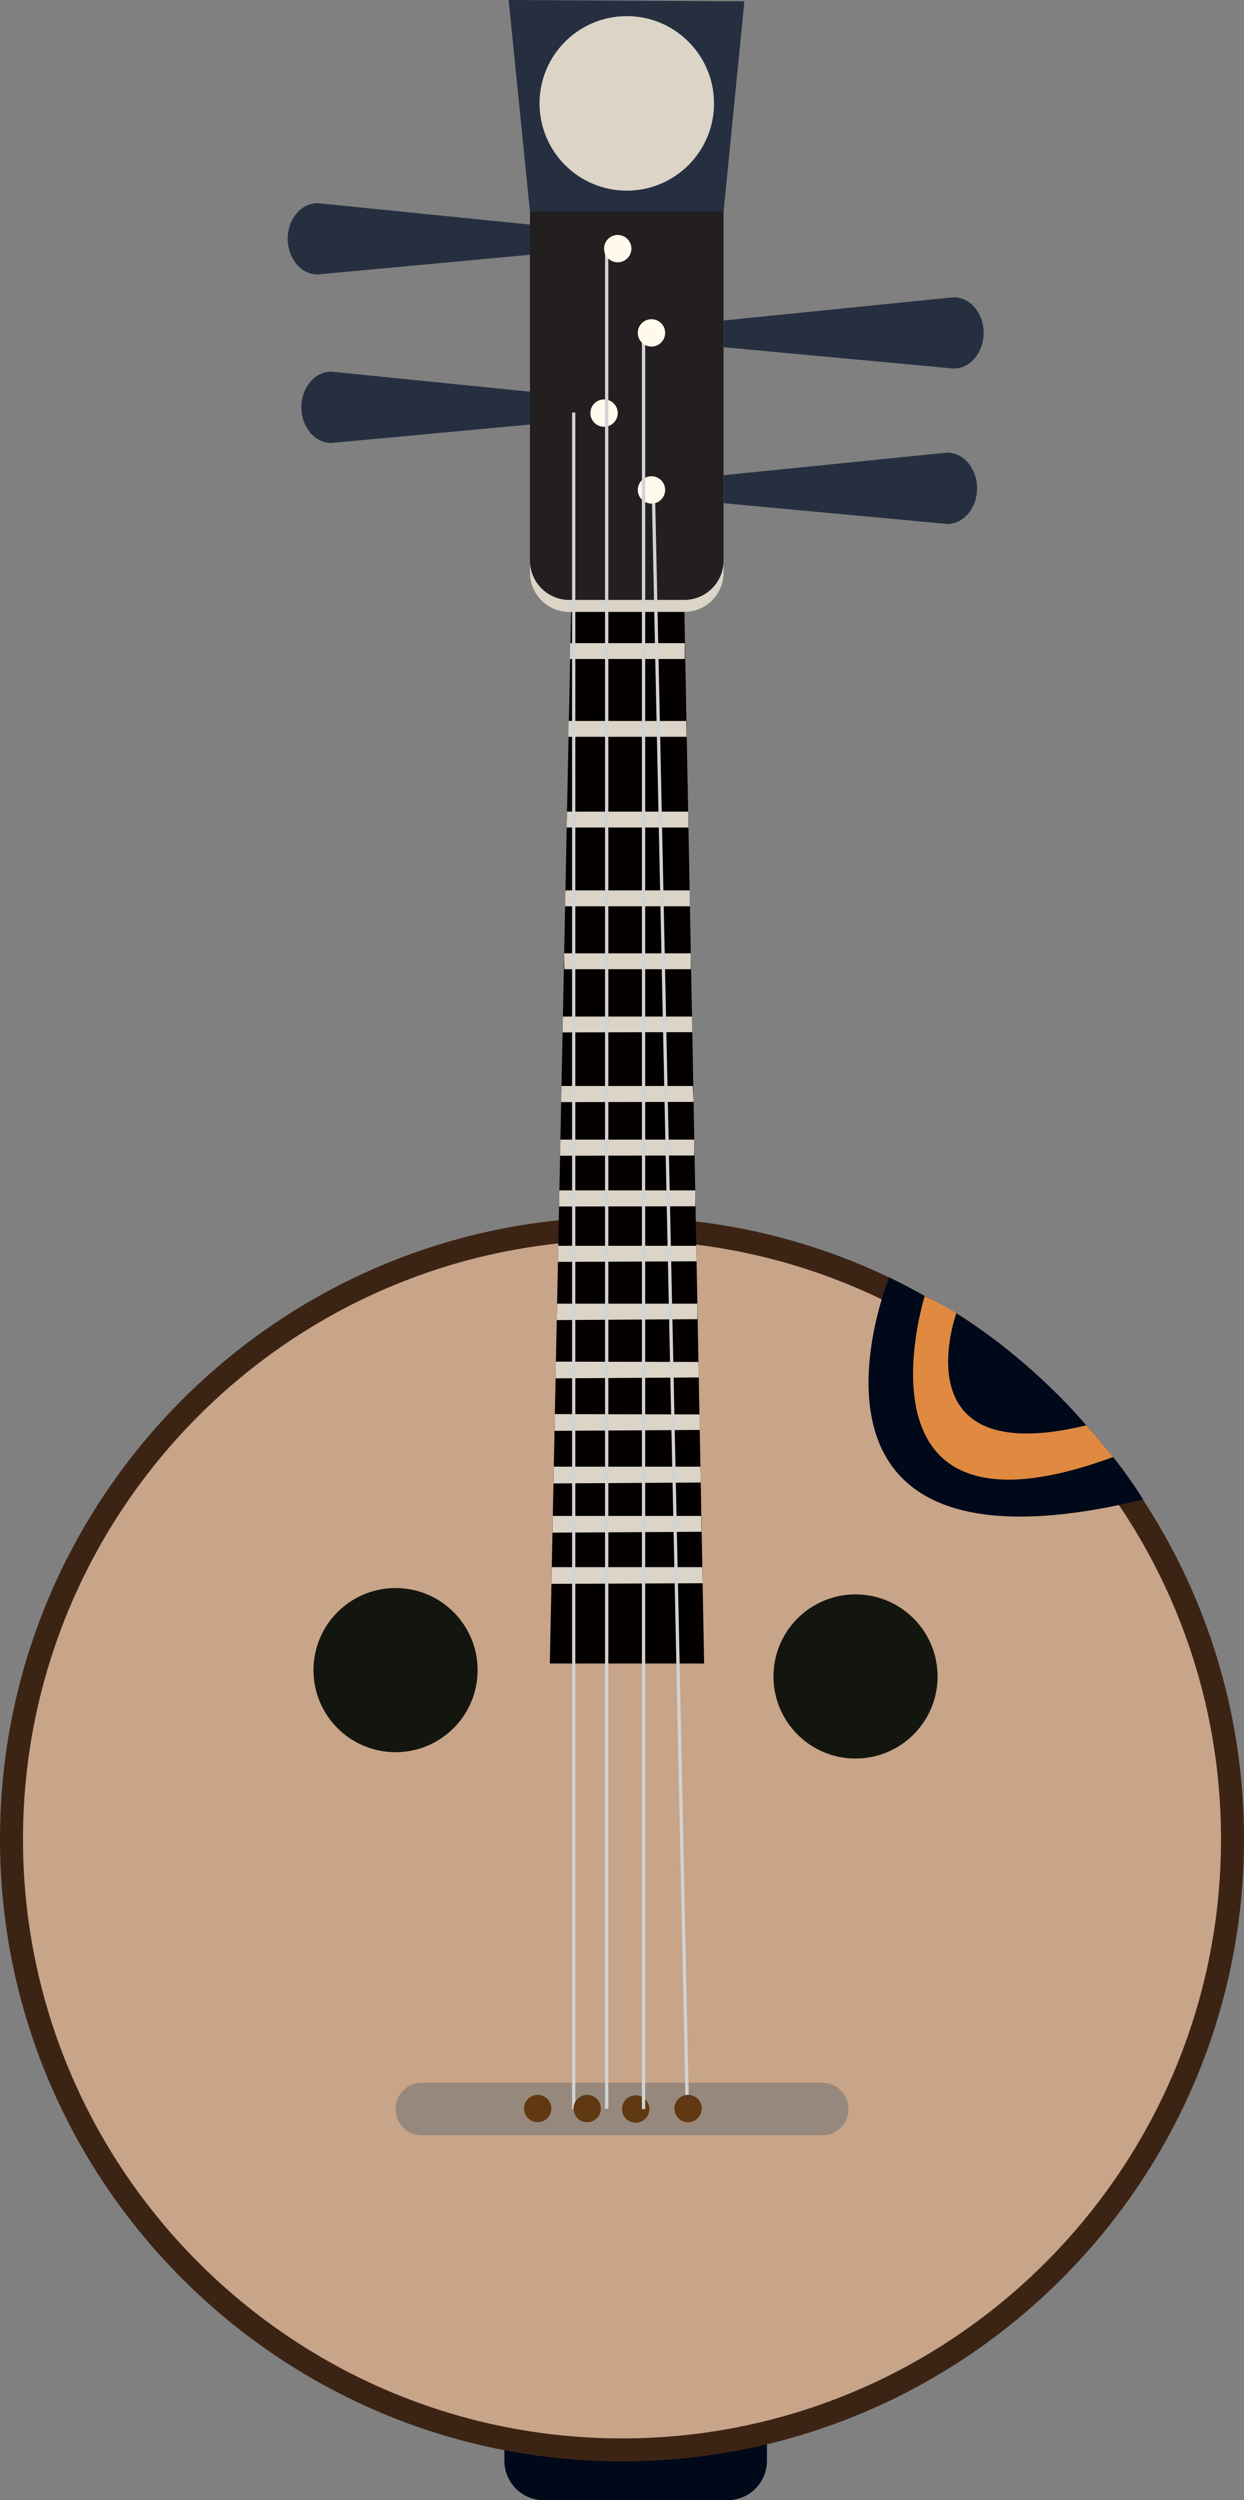 <?xml version="1.0" encoding="iso-8859-1"?>
<!-- Generator: Adobe Illustrator 17.0.0, SVG Export Plug-In . SVG Version: 6.00 Build 0)  -->
<!DOCTYPE svg PUBLIC "-//W3C//DTD SVG 1.1//EN" "http://www.w3.org/Graphics/SVG/1.1/DTD/svg11.dtd">
<svg version="1.1" id="Layer_1" xmlns="http://www.w3.org/2000/svg" xmlns:xlink="http://www.w3.org/1999/xlink" x="0px" y="0px"
	 width="41.662px" height="83.715px" viewBox="0 0 41.662 83.715" style="enable-background:new 0 0 41.662 83.715;"
	 xml:space="preserve">
<rect x="0" y="0" width="41.662" height="83.715" fill="#808080" stroke="none"/>
<g>
	<g>
		<path style="fill:#000919;" d="M25.685,82.396c0,0.729-0.591,1.318-1.319,1.318h-6.155c-0.729,0-1.319-0.59-1.319-1.318v-0.735
			c0-0.729,0.59-1.319,1.319-1.319h6.155c0.729,0,1.319,0.59,1.319,1.319V82.396z"/>
		<g>
			<circle style="fill:#C8A488;" cx="20.831" cy="61.582" r="20.446"/>
			<path style="fill:#3C2415;" d="M20.831,82.414C9.345,82.414,0,73.068,0,61.582c0-11.486,9.345-20.831,20.831-20.831
				s20.831,9.345,20.831,20.831C41.662,73.068,32.317,82.414,20.831,82.414z M20.831,41.521c-11.062,0-20.061,9-20.061,20.062
				c0,11.062,9,20.062,20.061,20.062s20.061-9,20.061-20.062C40.892,50.521,31.893,41.521,20.831,41.521z"/>
		</g>
		<path style="fill:#96887C;" d="M28.415,70.616c0,0.485-0.394,0.88-0.879,0.88h-13.41c-0.485,0-0.88-0.395-0.88-0.88l0,0
			c0-0.485,0.395-0.88,0.88-0.88h13.41C28.021,69.736,28.415,70.131,28.415,70.616L28.415,70.616z"/>
		<circle style="fill:#13160E;" cx="13.247" cy="55.921" r="2.748"/>
		<circle style="fill:#13160E;" cx="28.652" cy="56.133" r="2.748"/>
		<path style="fill:#000919;" d="M29.777,42.771c0,0-4.285,10.537,8.505,7.439C38.282,50.211,35.662,45.652,29.777,42.771z"/>
		<path style="fill:#DF8941;" d="M30.968,43.4c0,0-2.739,8.713,6.311,5.386C37.279,48.786,34.32,44.948,30.968,43.4z"/>
		<path style="fill:#000919;" d="M32.029,43.97c0,0-1.917,5.272,4.35,3.755C36.378,47.725,34.642,45.604,32.029,43.97z"/>
		<path style="fill:#252F40;" d="M31.942,9.953l-11.239,1.134l-0.015,0.209l11.254,1.045c0.553,0,1-0.534,1-1.194
			C32.943,10.487,32.495,9.953,31.942,9.953z"/>
		<path style="fill:#252F40;" d="M10.635,6.802l11.239,1.134l0.015,0.21L10.635,9.19c-0.553,0-1-0.535-1-1.194
			C9.635,7.336,10.082,6.802,10.635,6.802z"/>
		<path style="fill:#252F40;" d="M11.093,12.444l11.239,1.134l0.014,0.209l-11.253,1.046c-0.552,0-1-0.535-1-1.194
			C10.093,12.979,10.541,12.444,11.093,12.444z"/>
		<path style="fill:#252F40;" d="M31.723,15.155l-11.239,1.134l-0.015,0.21l11.254,1.045c0.552,0,1-0.535,1-1.194
			C32.722,15.69,32.275,15.155,31.723,15.155z"/>
		<polygon style="fill:#050000;" points="23.581,55.699 18.414,55.699 19.184,17.559 22.866,17.559 		"/>
		<path style="fill:#DBD4C7;" d="M24.233,19.171c0,0.729-0.59,1.318-1.319,1.318h-3.847c-0.728,0-1.319-0.59-1.319-1.318V7.189
			c0-0.728,0.59-1.318,1.319-1.318h3.847c0.729,0,1.319,0.591,1.319,1.318V19.171z"/>
		<path style="fill:#231F20;" d="M24.233,18.768c0,0.729-0.59,1.319-1.319,1.319h-3.847c-0.728,0-1.319-0.591-1.319-1.319V6.787
			c0-0.728,0.59-1.319,1.319-1.319h3.847c0.729,0,1.319,0.591,1.319,1.319V18.768z"/>
		<polygon style="fill:#252F40;" points="24.233,7.08 17.748,7.08 17.034,0 24.93,0.045 		"/>
		<circle style="fill:#DBD4C7;" cx="20.991" cy="3.462" r="2.922"/>
		<polygon style="fill:#DBD4C7;" points="22.934,22.065 19.086,22.065 19.097,21.534 22.934,21.534 		"/>
		<polygon style="fill:#DBD4C7;" points="22.993,24.671 19.033,24.671 19.044,24.139 22.982,24.139 		"/>
		<polygon style="fill:#DBD4C7;" points="23.056,27.707 18.979,27.707 18.99,27.176 23.046,27.176 		"/>
		<polygon style="fill:#DBD4C7;" points="23.106,30.346 18.926,30.346 18.936,29.813 23.096,29.813 		"/>
		<polygon style="fill:#DBD4C7;" points="23.135,32.452 18.9,32.452 18.894,31.921 23.135,31.921 		"/>
		<polygon style="fill:#DBD4C7;" points="23.184,34.559 18.841,34.568 18.851,34.037 23.175,34.037 		"/>
		<polygon style="fill:#DBD4C7;" points="23.229,36.895 18.793,36.902 18.805,36.363 23.203,36.363 		"/>
		<polygon style="fill:#DBD4C7;" points="23.252,38.689 18.757,38.697 18.769,38.158 23.252,38.158 		"/>
		<polygon style="fill:#DBD4C7;" points="23.286,40.39 18.724,40.397 18.734,39.858 23.286,39.858 		"/>
		<polygon style="fill:#DBD4C7;" points="23.328,42.232 18.685,42.252 18.697,41.713 23.319,41.713 		"/>
		<polygon style="fill:#DBD4C7;" points="23.355,44.17 18.647,44.2 18.658,43.651 23.355,43.651 		"/>
		<polygon style="fill:#DBD4C7;" points="23.401,46.121 18.607,46.151 18.618,45.592 23.391,45.602 		"/>
		<polygon style="fill:#DBD4C7;" points="23.434,47.878 18.572,47.909 18.583,47.348 23.425,47.359 		"/>
		<polygon style="fill:#DBD4C7;" points="23.467,49.639 18.536,49.67 18.548,49.109 23.457,49.109 		"/>
		<polygon style="fill:#DBD4C7;" points="23.493,51.288 18.503,51.318 18.514,50.758 23.483,50.758 		"/>
		<polygon style="fill:#DBD4C7;" points="23.53,53.011 18.468,53.032 18.48,52.473 23.521,52.473 		"/>
		<g>
			<rect x="19.159" y="13.813" style="fill:#D1D3D4;" width="0.109" height="56.805"/>
		</g>
		<g>
			
				<rect x="-4.638" y="43.447" transform="matrix(0.021 1 -1 0.021 65.48 20.114)" style="fill:#D1D3D4;" width="54.208" height="0.11"/>
		</g>
		<circle style="fill:#603913;" cx="18.006" cy="70.6" r="0.458"/>
		<circle style="fill:#603913;" cx="19.665" cy="70.6" r="0.458"/>
		<circle style="fill:#603913;" cx="21.289" cy="70.616" r="0.458"/>
		<circle style="fill:#603913;" cx="23.044" cy="70.6" r="0.458"/>
		<circle style="fill:#FFFAEB;" cx="20.23" cy="13.831" r="0.458"/>
		<circle style="fill:#FFFAEB;" cx="21.818" cy="16.404" r="0.458"/>
		<g>
			<rect x="21.498" y="11.146" style="fill:#D1D3D4;" width="0.11" height="59.471"/>
		</g>
		<circle style="fill:#FFFAEB;" cx="21.818" cy="11.146" r="0.458"/>
		<g>
			<rect x="20.263" y="8.323" style="fill:#D1D3D4;" width="0.11" height="62.279"/>
		</g>
		<circle style="fill:#FFFAEB;" cx="20.688" cy="8.325" r="0.458"/>
	</g>
</g>
</svg>
